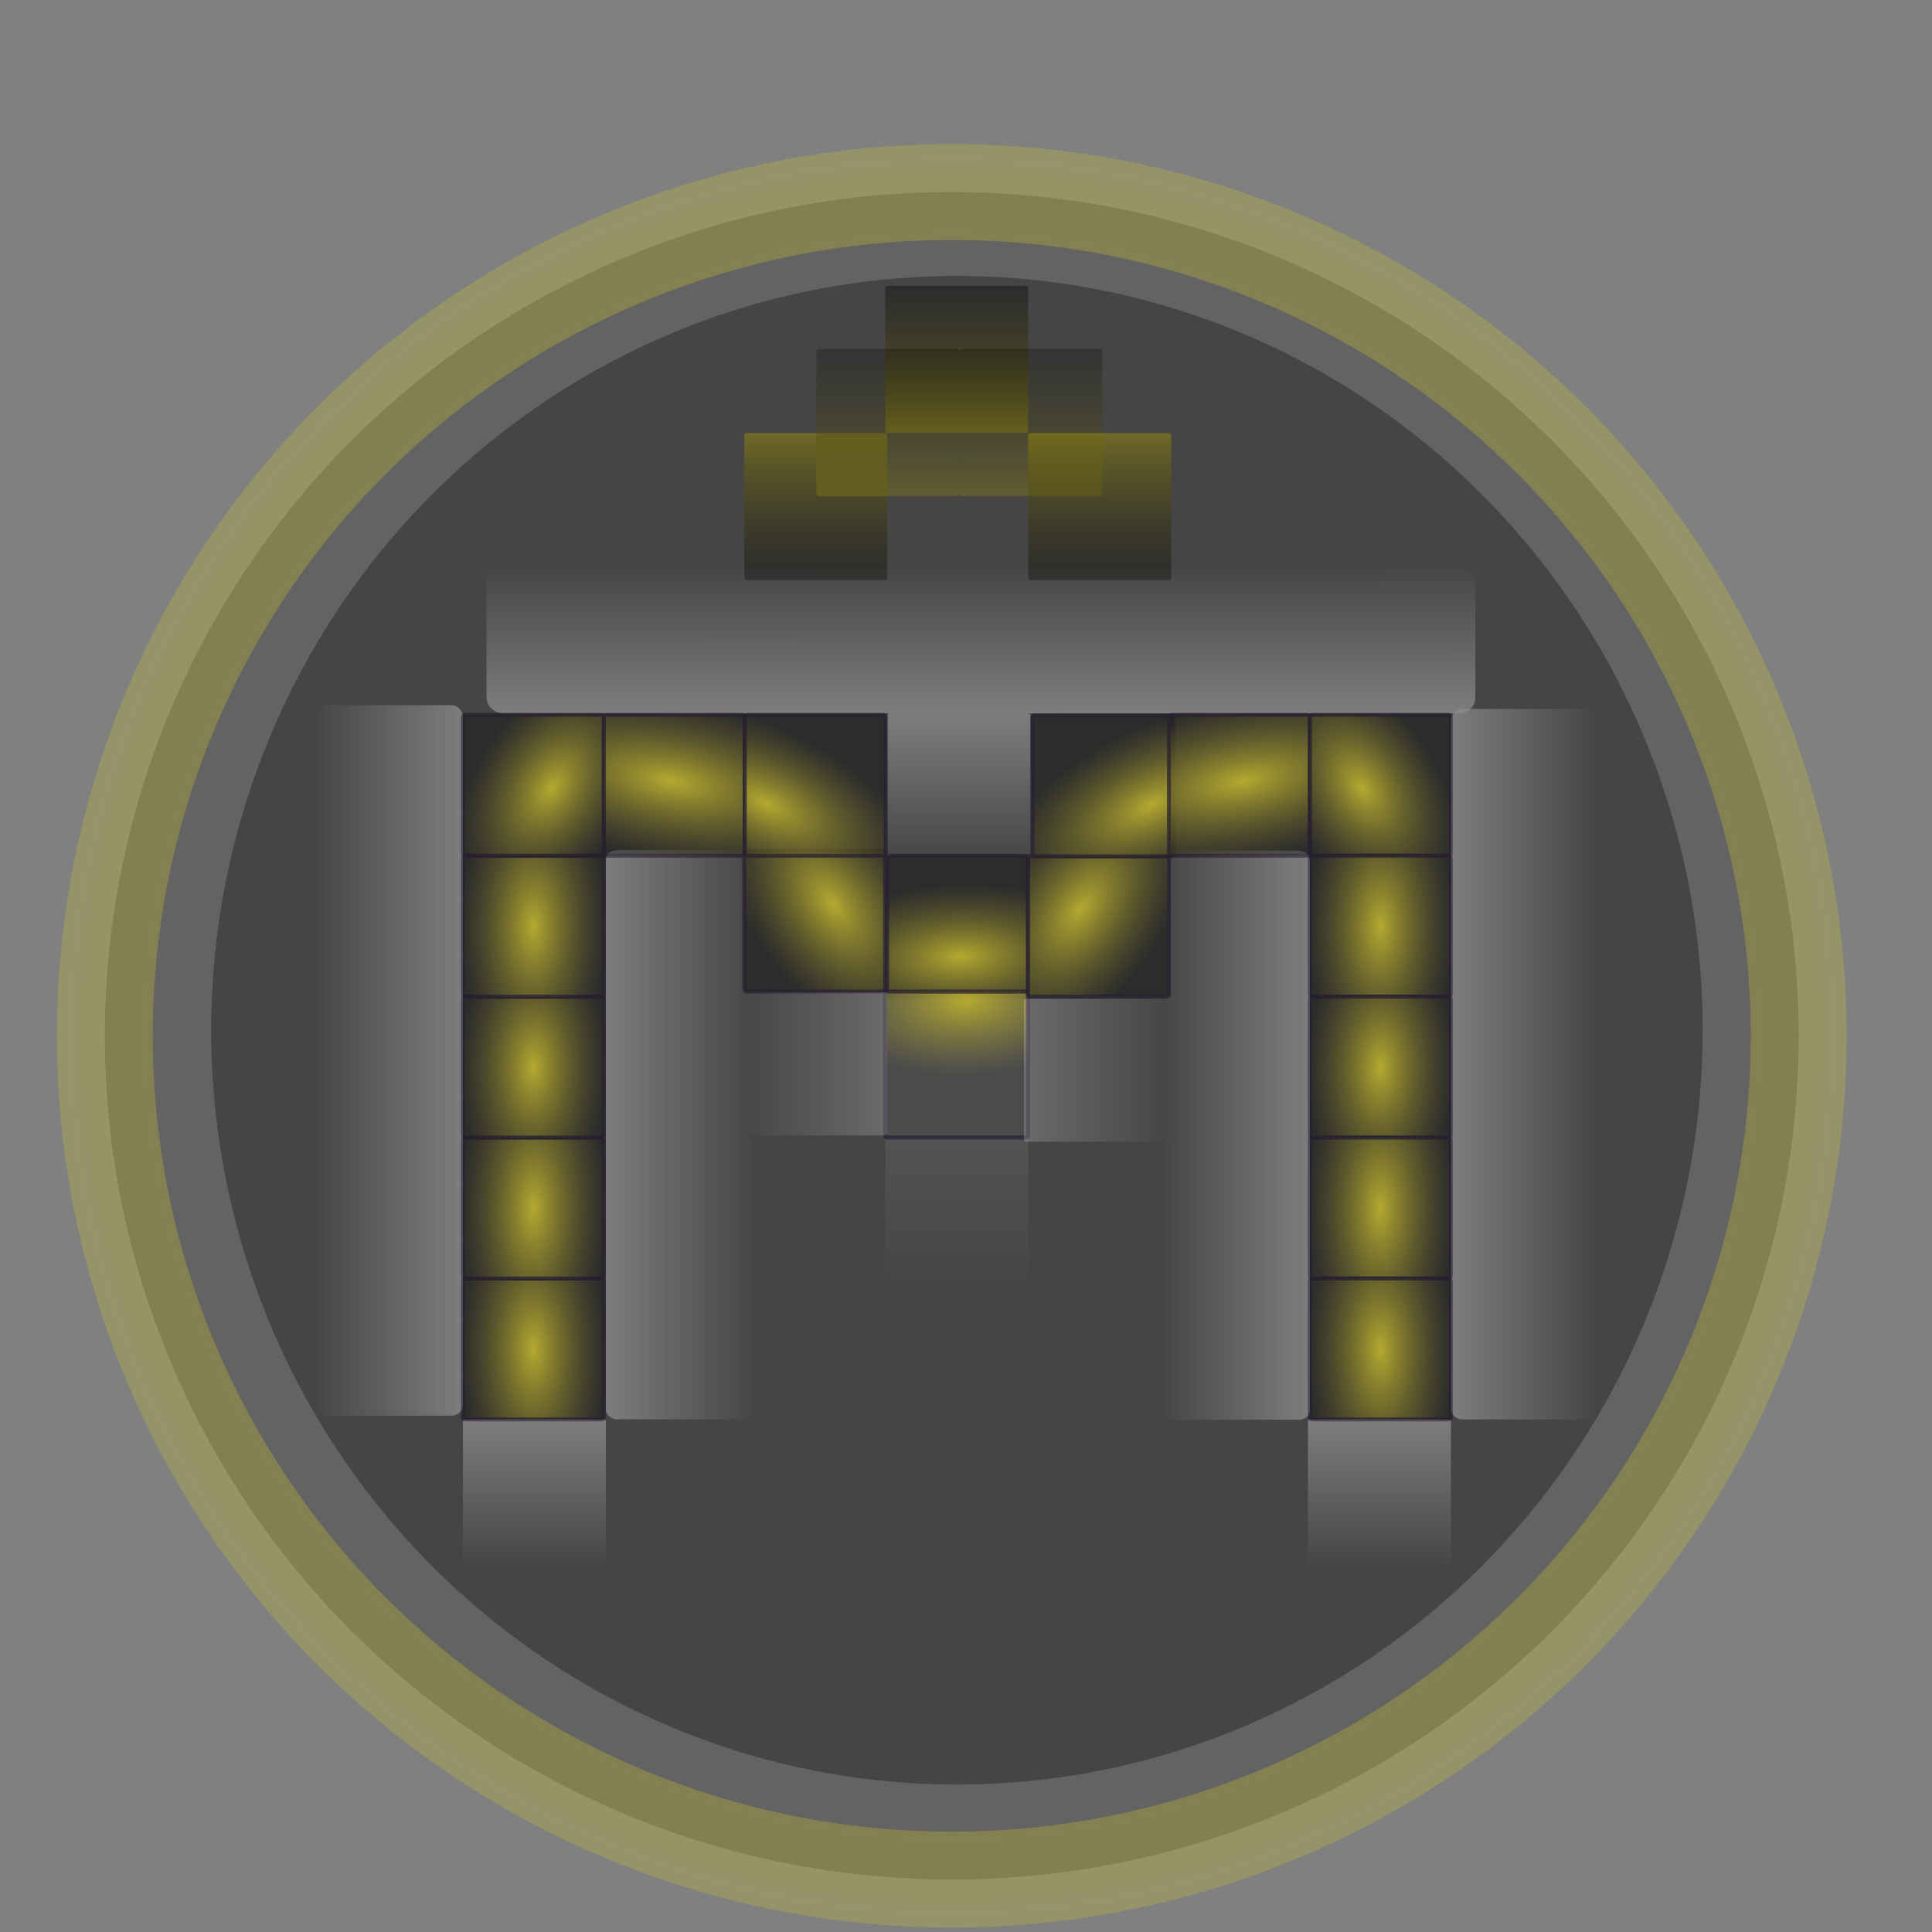 <?xml version="1.0" encoding="UTF-8" standalone="no"?>
<!-- Created with Inkscape (http://www.inkscape.org/) -->

<svg
   width="16mm"
   height="16mm"
   viewBox="0 0 16 16"
   version="1.1"
   id="svg5"
   sodipodi:docname="author.svg"
   inkscape:version="1.1.1 (3bf5ae0d25, 2021-09-20)"
   xmlns:inkscape="http://www.inkscape.org/namespaces/inkscape"
   xmlns:sodipodi="http://sodipodi.sourceforge.net/DTD/sodipodi-0.dtd"
   xmlns:xlink="http://www.w3.org/1999/xlink"
   xmlns="http://www.w3.org/2000/svg"
   xmlns:svg="http://www.w3.org/2000/svg">
  <rect x="0" y="0" width="16" height="16" fill="#808080" stroke="none"/>
  <sodipodi:namedview
     id="namedview7"
     pagecolor="#505050"
     bordercolor="#ffffff"
     borderopacity="1"
     inkscape:pageshadow="0"
     inkscape:pageopacity="0"
     inkscape:pagecheckerboard="1"
     inkscape:document-units="mm"
     showgrid="false"
     units="mm"
     inkscape:zoom="7.4118967"
     inkscape:cx="25.9043"
     inkscape:cy="4.2499243"
     inkscape:window-width="1366"
     inkscape:window-height="705"
     inkscape:window-x="-8"
     inkscape:window-y="-8"
     inkscape:window-maximized="1"
     inkscape:current-layer="layer3" />
  <defs
     id="defs2">
    <linearGradient
       inkscape:collect="always"
       id="linearGradient40025">
      <stop
         style="stop-color:#130623;stop-opacity:1;"
         offset="0"
         id="stop40021" />
      <stop
         style="stop-color:#130623;stop-opacity:0;"
         offset="1"
         id="stop40023" />
    </linearGradient>
    <linearGradient
       inkscape:collect="always"
       id="linearGradient38674">
      <stop
         style="stop-color:#ffec22;stop-opacity:1"
         offset="0"
         id="stop38670" />
      <stop
         style="stop-color:#cbc329;stop-opacity:0.666"
         offset="1"
         id="stop38672" />
    </linearGradient>
    <linearGradient
       inkscape:collect="always"
       id="linearGradient29403">
      <stop
         style="stop-color:#ffec22;stop-opacity:1"
         offset="0"
         id="stop29399" />
      <stop
         style="stop-color:#000000;stop-opacity:0.6"
         offset="1"
         id="stop29401" />
    </linearGradient>
    <linearGradient
       inkscape:collect="always"
       id="linearGradient29397">
      <stop
         style="stop-color:#ffec22;stop-opacity:1"
         offset="0"
         id="stop29393" />
      <stop
         style="stop-color:#000000;stop-opacity:0.6"
         offset="1"
         id="stop29395" />
    </linearGradient>
    <linearGradient
       inkscape:collect="always"
       id="linearGradient29391">
      <stop
         style="stop-color:#ffec22;stop-opacity:1"
         offset="0"
         id="stop29387" />
      <stop
         style="stop-color:#000000;stop-opacity:0.6"
         offset="1"
         id="stop29389" />
    </linearGradient>
    <linearGradient
       inkscape:collect="always"
       id="linearGradient29385">
      <stop
         style="stop-color:#ffec22;stop-opacity:1"
         offset="0"
         id="stop29381" />
      <stop
         style="stop-color:#000000;stop-opacity:0.6"
         offset="1"
         id="stop29383" />
    </linearGradient>
    <linearGradient
       inkscape:collect="always"
       id="linearGradient29379">
      <stop
         style="stop-color:#ffec22;stop-opacity:1"
         offset="0"
         id="stop29375" />
      <stop
         style="stop-color:#000000;stop-opacity:0.6"
         offset="1"
         id="stop29377" />
    </linearGradient>
    <linearGradient
       inkscape:collect="always"
       id="linearGradient29373">
      <stop
         style="stop-color:#ffec22;stop-opacity:1"
         offset="0"
         id="stop29369" />
      <stop
         style="stop-color:#000000;stop-opacity:0.6"
         offset="1"
         id="stop29371" />
    </linearGradient>
    <linearGradient
       inkscape:collect="always"
       id="linearGradient29175">
      <stop
         style="stop-color:#ffec22;stop-opacity:1"
         offset="0"
         id="stop29171" />
      <stop
         style="stop-color:#000000;stop-opacity:0.6"
         offset="1"
         id="stop29173" />
    </linearGradient>
    <linearGradient
       inkscape:collect="always"
       id="linearGradient29169">
      <stop
         style="stop-color:#ffec22;stop-opacity:1"
         offset="0"
         id="stop29165" />
      <stop
         style="stop-color:#555555;stop-opacity:0.6"
         offset="1"
         id="stop29167" />
    </linearGradient>
    <linearGradient
       inkscape:collect="always"
       id="linearGradient29163">
      <stop
         style="stop-color:#ffec22;stop-opacity:1"
         offset="0"
         id="stop29159" />
      <stop
         style="stop-color:#000000;stop-opacity:0.6"
         offset="1"
         id="stop29161" />
    </linearGradient>
    <linearGradient
       inkscape:collect="always"
       id="linearGradient29157">
      <stop
         style="stop-color:#ffec22;stop-opacity:1"
         offset="0"
         id="stop29153" />
      <stop
         style="stop-color:#000000;stop-opacity:0.6"
         offset="1"
         id="stop29155" />
    </linearGradient>
    <linearGradient
       inkscape:collect="always"
       id="linearGradient29151">
      <stop
         style="stop-color:#ffec22;stop-opacity:1"
         offset="0"
         id="stop29147" />
      <stop
         style="stop-color:#000000;stop-opacity:0.6"
         offset="1"
         id="stop29149" />
    </linearGradient>
    <linearGradient
       inkscape:collect="always"
       id="linearGradient29081">
      <stop
         style="stop-color:#ffec22;stop-opacity:1"
         offset="0"
         id="stop29077" />
      <stop
         style="stop-color:#000000;stop-opacity:0.6"
         offset="1"
         id="stop29079" />
    </linearGradient>
    <linearGradient
       inkscape:collect="always"
       id="linearGradient29075">
      <stop
         style="stop-color:#ffec22;stop-opacity:1"
         offset="0"
         id="stop29071" />
      <stop
         style="stop-color:#000000;stop-opacity:0.6"
         offset="1"
         id="stop29073" />
    </linearGradient>
    <linearGradient
       inkscape:collect="always"
       id="linearGradient29069">
      <stop
         style="stop-color:#ffec22;stop-opacity:1"
         offset="0"
         id="stop29065" />
      <stop
         style="stop-color:#000000;stop-opacity:0.6"
         offset="1"
         id="stop29067" />
    </linearGradient>
    <linearGradient
       inkscape:collect="always"
       id="linearGradient29063">
      <stop
         style="stop-color:#ffec22;stop-opacity:1"
         offset="0"
         id="stop29059" />
      <stop
         style="stop-color:#000000;stop-opacity:0.6"
         offset="1"
         id="stop29061" />
    </linearGradient>
    <linearGradient
       inkscape:collect="always"
       id="linearGradient29057">
      <stop
         style="stop-color:#ffec22;stop-opacity:1"
         offset="0"
         id="stop29053" />
      <stop
         style="stop-color:#000000;stop-opacity:0.6"
         offset="1"
         id="stop29055" />
    </linearGradient>
    <linearGradient
       inkscape:collect="always"
       id="linearGradient28893">
      <stop
         style="stop-color:#ffec22;stop-opacity:1"
         offset="0"
         id="stop28889" />
      <stop
         style="stop-color:#000000;stop-opacity:0.6"
         offset="1"
         id="stop28891" />
    </linearGradient>
    <linearGradient
       inkscape:collect="always"
       id="linearGradient19920">
      <stop
         style="stop-color:#ffec22;stop-opacity:1"
         offset="0"
         id="stop19916" />
      <stop
         style="stop-color:#000000;stop-opacity:0.6"
         offset="1"
         id="stop19918" />
    </linearGradient>
    <linearGradient
       inkscape:collect="always"
       id="linearGradient13877">
      <stop
         style="stop-color:#ffec22;stop-opacity:1"
         offset="0"
         id="stop13873" />
      <stop
         style="stop-color:#ffffff;stop-opacity:0;"
         offset="1"
         id="stop13875" />
    </linearGradient>
    <linearGradient
       inkscape:collect="always"
       id="linearGradient4706">
      <stop
         style="stop-color:#ffffff;stop-opacity:1;"
         offset="0"
         id="stop4702" />
      <stop
         style="stop-color:#ffffff;stop-opacity:0;"
         offset="1"
         id="stop4704" />
    </linearGradient>
    <linearGradient
       inkscape:collect="always"
       id="linearGradient4698">
      <stop
         style="stop-color:#ffffff;stop-opacity:1;"
         offset="0"
         id="stop4694" />
      <stop
         style="stop-color:#ffffff;stop-opacity:0;"
         offset="1"
         id="stop4696" />
    </linearGradient>
    <linearGradient
       inkscape:collect="always"
       id="linearGradient4478">
      <stop
         style="stop-color:#ffffff;stop-opacity:1;"
         offset="0"
         id="stop4474" />
      <stop
         style="stop-color:#ffffff;stop-opacity:0;"
         offset="1"
         id="stop4476" />
    </linearGradient>
    <linearGradient
       inkscape:collect="always"
       id="linearGradient4434">
      <stop
         style="stop-color:#ffffff;stop-opacity:1;"
         offset="0"
         id="stop4430" />
      <stop
         style="stop-color:#ffffff;stop-opacity:0;"
         offset="1"
         id="stop4432" />
    </linearGradient>
    <linearGradient
       inkscape:collect="always"
       id="linearGradient4418">
      <stop
         style="stop-color:#ffffff;stop-opacity:1;"
         offset="0"
         id="stop4414" />
      <stop
         style="stop-color:#ffffff;stop-opacity:0;"
         offset="1"
         id="stop4416" />
    </linearGradient>
    <linearGradient
       inkscape:collect="always"
       xlink:href="#linearGradient4418"
       id="linearGradient4420"
       x1="4.734"
       y1="9.46"
       x2="6.046"
       y2="9.46"
       gradientUnits="userSpaceOnUse"
       gradientTransform="translate(-10.427,-4.279)" />
    <linearGradient
       inkscape:collect="always"
       xlink:href="#linearGradient4418"
       id="linearGradient4428"
       x1="3.517"
       y1="7.252"
       x2="4.836"
       y2="7.252"
       gradientUnits="userSpaceOnUse"
       gradientTransform="translate(-8,-14.64)" />
    <linearGradient
       inkscape:collect="always"
       xlink:href="#linearGradient4434"
       id="linearGradient4436"
       x1="0.926"
       y1="-8.852"
       x2="2.146"
       y2="-8.852"
       gradientUnits="userSpaceOnUse"
       gradientTransform="translate(11.568,0.353)" />
    <linearGradient
       inkscape:collect="always"
       xlink:href="#linearGradient4418"
       id="linearGradient4444"
       x1="12.884"
       y1="7.212"
       x2="14.103"
       y2="7.212"
       gradientUnits="userSpaceOnUse"
       gradientTransform="translate(-0.353,0.217)" />
    <linearGradient
       inkscape:collect="always"
       xlink:href="#linearGradient4478"
       id="linearGradient4480"
       x1="11.629"
       y1="-9.49"
       x2="12.941"
       y2="-9.49"
       gradientUnits="userSpaceOnUse"
       gradientTransform="translate(-0.353,14.64)" />
    <linearGradient
       inkscape:collect="always"
       xlink:href="#linearGradient4434"
       id="linearGradient4612"
       x1="5.999"
       y1="7.876"
       x2="7.219"
       y2="7.876"
       gradientUnits="userSpaceOnUse"
       gradientTransform="translate(-0.353,-14.64)" />
    <linearGradient
       inkscape:collect="always"
       xlink:href="#linearGradient4698"
       id="linearGradient4700"
       x1="10.456"
       y1="7.818"
       x2="11.676"
       y2="7.818"
       gradientUnits="userSpaceOnUse"
       gradientTransform="translate(-21.779,-0.995)" />
    <linearGradient
       inkscape:collect="always"
       xlink:href="#linearGradient4706"
       id="linearGradient4708"
       x1="7.29"
       y1="-9.919"
       x2="7.292"
       y2="-7.684"
       gradientUnits="userSpaceOnUse"
       gradientTransform="translate(1.207,-1.259)" />
    <radialGradient
       inkscape:collect="always"
       xlink:href="#linearGradient13877"
       id="radialGradient13879"
       cx="-5.37"
       cy="9.552"
       fx="-5.37"
       fy="9.552"
       r="0.6"
       gradientUnits="userSpaceOnUse" />
    <radialGradient
       inkscape:collect="always"
       xlink:href="#linearGradient13877"
       id="radialGradient13887"
       cx="-5.37"
       cy="8.385"
       fx="-5.37"
       fy="8.385"
       r="0.6"
       gradientUnits="userSpaceOnUse" />
    <radialGradient
       inkscape:collect="always"
       xlink:href="#linearGradient13877"
       id="radialGradient13895"
       cx="-5.37"
       cy="7.218"
       fx="-5.37"
       fy="7.218"
       r="0.6"
       gradientUnits="userSpaceOnUse" />
    <radialGradient
       inkscape:collect="always"
       xlink:href="#linearGradient13877"
       id="radialGradient13903"
       cx="-5.37"
       cy="6.051"
       fx="-5.37"
       fy="6.051"
       r="0.6"
       gradientUnits="userSpaceOnUse" />
    <radialGradient
       inkscape:collect="always"
       xlink:href="#linearGradient13877"
       id="radialGradient13911"
       cx="-5.37"
       cy="4.884"
       fx="-5.37"
       fy="4.884"
       r="0.6"
       gradientUnits="userSpaceOnUse" />
    <radialGradient
       inkscape:collect="always"
       xlink:href="#linearGradient13877"
       id="radialGradient13911-7"
       cx="-5.37"
       cy="4.884"
       fx="-5.37"
       fy="4.884"
       r="0.6"
       gradientUnits="userSpaceOnUse"
       gradientTransform="translate(1.167)" />
    <radialGradient
       inkscape:collect="always"
       xlink:href="#linearGradient13877"
       id="radialGradient13911-8"
       cx="-5.37"
       cy="4.884"
       fx="-5.37"
       fy="4.884"
       r="0.6"
       gradientUnits="userSpaceOnUse"
       gradientTransform="translate(2.334)" />
    <radialGradient
       inkscape:collect="always"
       xlink:href="#linearGradient13877"
       id="radialGradient13911-9"
       cx="-5.37"
       cy="4.884"
       fx="-5.37"
       fy="4.884"
       r="0.6"
       gradientUnits="userSpaceOnUse"
       gradientTransform="translate(2.334,1.167)" />
    <radialGradient
       inkscape:collect="always"
       xlink:href="#linearGradient13877"
       id="radialGradient13911-80"
       cx="-5.37"
       cy="4.884"
       fx="-5.37"
       fy="4.884"
       r="0.6"
       gradientUnits="userSpaceOnUse"
       gradientTransform="translate(3.514,1.167)" />
    <radialGradient
       inkscape:collect="always"
       xlink:href="#linearGradient13877"
       id="radialGradient13911-3"
       cx="-5.37"
       cy="4.884"
       fx="-5.37"
       fy="4.884"
       r="0.6"
       gradientUnits="userSpaceOnUse"
       gradientTransform="translate(3.514,2.334)" />
    <radialGradient
       inkscape:collect="always"
       xlink:href="#linearGradient13877"
       id="radialGradient13911-34"
       cx="-5.37"
       cy="4.884"
       fx="-5.37"
       fy="4.884"
       r="0.6"
       gradientUnits="userSpaceOnUse"
       gradientTransform="translate(4.681,1.167)" />
    <radialGradient
       inkscape:collect="always"
       xlink:href="#linearGradient13877"
       id="radialGradient13911-76"
       cx="-5.37"
       cy="4.884"
       fx="-5.37"
       fy="4.884"
       r="0.6"
       gradientUnits="userSpaceOnUse"
       gradientTransform="translate(4.716,0.006)" />
    <radialGradient
       inkscape:collect="always"
       xlink:href="#linearGradient13877"
       id="radialGradient13911-88"
       cx="-5.37"
       cy="4.884"
       fx="-5.37"
       fy="4.884"
       r="0.6"
       gradientUnits="userSpaceOnUse"
       gradientTransform="translate(5.848,1.7295614e-4)" />
    <radialGradient
       inkscape:collect="always"
       xlink:href="#linearGradient13877"
       id="radialGradient13911-0"
       cx="-5.37"
       cy="4.884"
       fx="-5.37"
       fy="4.884"
       r="0.6"
       gradientUnits="userSpaceOnUse"
       gradientTransform="translate(7.015,1.7258858e-4)" />
    <radialGradient
       inkscape:collect="always"
       xlink:href="#linearGradient13877"
       id="radialGradient13911-5"
       cx="-5.37"
       cy="4.884"
       fx="-5.37"
       fy="4.884"
       r="0.6"
       gradientUnits="userSpaceOnUse"
       gradientTransform="translate(7.015,1.167)" />
    <radialGradient
       inkscape:collect="always"
       xlink:href="#linearGradient13877"
       id="radialGradient13911-1"
       cx="-5.37"
       cy="4.884"
       fx="-5.37"
       fy="4.884"
       r="0.6"
       gradientUnits="userSpaceOnUse"
       gradientTransform="translate(7.015,2.334)" />
    <radialGradient
       inkscape:collect="always"
       xlink:href="#linearGradient13877"
       id="radialGradient13911-6"
       cx="-5.37"
       cy="4.884"
       fx="-5.37"
       fy="4.884"
       r="0.6"
       gradientUnits="userSpaceOnUse"
       gradientTransform="translate(7.015,3.501)" />
    <radialGradient
       inkscape:collect="always"
       xlink:href="#linearGradient13877"
       id="radialGradient13911-63"
       cx="-5.37"
       cy="4.884"
       fx="-5.37"
       fy="4.884"
       r="0.6"
       gradientUnits="userSpaceOnUse"
       gradientTransform="translate(7.015,4.668)" />
    <radialGradient
       inkscape:collect="always"
       xlink:href="#linearGradient29163"
       id="radialGradient13911-80-3"
       cx="-5.362"
       cy="5.137"
       fx="-5.362"
       fy="5.137"
       r="0.6"
       gradientUnits="userSpaceOnUse"
       gradientTransform="matrix(2.157,-0.063,0.029,1,9.583,0.83)" />
    <radialGradient
       inkscape:collect="always"
       xlink:href="#linearGradient29169"
       id="radialGradient13911-3-1"
       cx="-5.321"
       cy="4.379"
       fx="-5.321"
       fy="4.379"
       r="0.6"
       gradientUnits="userSpaceOnUse"
       gradientTransform="matrix(1.933,-0.065,0.034,1.036,8.348,1.789)" />
    <radialGradient
       inkscape:collect="always"
       xlink:href="#linearGradient29175"
       id="radialGradient13911-34-9"
       cx="-5.576"
       cy="4.846"
       fx="-5.576"
       fy="4.846"
       r="0.6"
       gradientUnits="userSpaceOnUse"
       gradientTransform="matrix(0.95,0.648,-1.142,1.674,9.99,1.413)" />
    <radialGradient
       inkscape:collect="always"
       xlink:href="#linearGradient29373"
       id="radialGradient13911-76-0"
       cx="-5.224"
       cy="5.168"
       fx="-5.224"
       fy="5.168"
       r="0.6"
       gradientUnits="userSpaceOnUse"
       gradientTransform="matrix(1.983,-0.975,0.459,0.934,7.735,-4.875)" />
    <radialGradient
       inkscape:collect="always"
       xlink:href="#linearGradient29379"
       id="radialGradient13911-88-2"
       cx="-5.334"
       cy="4.894"
       fx="-5.334"
       fy="4.894"
       r="0.6"
       gradientUnits="userSpaceOnUse"
       gradientTransform="matrix(-0.206,-1.092,2.703,-0.51,-13.825,1.522)" />
    <radialGradient
       inkscape:collect="always"
       xlink:href="#linearGradient29385"
       id="radialGradient13911-0-5"
       cx="-5.547"
       cy="4.872"
       fx="-5.547"
       fy="4.872"
       r="0.6"
       gradientUnits="userSpaceOnUse"
       gradientTransform="matrix(0.893,-0.564,0.891,1.411,2.106,-5.096)" />
    <radialGradient
       inkscape:collect="always"
       xlink:href="#linearGradient29391"
       id="radialGradient13911-5-2"
       cx="-5.37"
       cy="4.884"
       fx="-5.37"
       fy="4.884"
       r="0.6"
       gradientUnits="userSpaceOnUse"
       gradientTransform="matrix(1,0.01,-0.021,2.073,7.117,-4.018)" />
    <radialGradient
       inkscape:collect="always"
       xlink:href="#linearGradient29397"
       id="radialGradient13911-1-9"
       cx="-5.37"
       cy="4.884"
       fx="-5.37"
       fy="4.884"
       r="0.6"
       gradientUnits="userSpaceOnUse"
       gradientTransform="matrix(1,0.011,-0.021,1.926,7.117,-2.127)" />
    <radialGradient
       inkscape:collect="always"
       xlink:href="#linearGradient29403"
       id="radialGradient13911-6-5"
       cx="-5.37"
       cy="4.884"
       fx="-5.37"
       fy="4.884"
       r="0.6"
       gradientUnits="userSpaceOnUse"
       gradientTransform="matrix(1,0.009,-0.021,2.283,7.117,-2.716)" />
    <radialGradient
       inkscape:collect="always"
       xlink:href="#linearGradient19920"
       id="radialGradient13911-63-9"
       cx="-5.37"
       cy="4.884"
       fx="-5.37"
       fy="4.884"
       r="0.6"
       gradientUnits="userSpaceOnUse"
       gradientTransform="matrix(1,-0.01,0.021,2.136,6.912,-0.932)" />
    <linearGradient
       inkscape:collect="always"
       xlink:href="#linearGradient4418"
       id="linearGradient18393"
       gradientUnits="userSpaceOnUse"
       gradientTransform="matrix(1,0,0,0.576,-0.868,-12.968)"
       x1="12.884"
       y1="7.212"
       x2="14.103"
       y2="7.212" />
    <linearGradient
       inkscape:collect="always"
       xlink:href="#linearGradient4418"
       id="linearGradient19100"
       gradientUnits="userSpaceOnUse"
       gradientTransform="matrix(1,0,0,0.576,-16.718,-12.936)"
       x1="12.884"
       y1="7.212"
       x2="14.103"
       y2="7.212" />
    <radialGradient
       inkscape:collect="always"
       xlink:href="#linearGradient29151"
       id="radialGradient13911-63-9-0"
       cx="-5.37"
       cy="4.884"
       fx="-5.37"
       fy="4.884"
       r="0.6"
       gradientUnits="userSpaceOnUse"
       gradientTransform="matrix(1,-0.01,0.021,2.136,-0.103,-0.932)" />
    <radialGradient
       inkscape:collect="always"
       xlink:href="#linearGradient29081"
       id="radialGradient13911-6-5-2"
       cx="-5.37"
       cy="4.884"
       fx="-5.37"
       fy="4.884"
       r="0.6"
       gradientUnits="userSpaceOnUse"
       gradientTransform="matrix(1,0.009,-0.021,2.283,0.103,-2.716)" />
    <radialGradient
       inkscape:collect="always"
       xlink:href="#linearGradient29075"
       id="radialGradient13911-1-9-1"
       cx="-5.37"
       cy="4.884"
       fx="-5.37"
       fy="4.884"
       r="0.6"
       gradientUnits="userSpaceOnUse"
       gradientTransform="matrix(1,0.011,-0.021,1.926,0.102,-2.128)" />
    <radialGradient
       inkscape:collect="always"
       xlink:href="#linearGradient29069"
       id="radialGradient13911-5-2-8"
       cx="-5.37"
       cy="4.884"
       fx="-5.37"
       fy="4.884"
       r="0.6"
       gradientUnits="userSpaceOnUse"
       gradientTransform="matrix(1,0.01,-0.021,2.073,0.102,-4.018)" />
    <radialGradient
       inkscape:collect="always"
       xlink:href="#linearGradient29063"
       id="radialGradient13911-0-5-6"
       cx="-5.547"
       cy="4.872"
       fx="-5.547"
       fy="4.872"
       r="0.6"
       gradientUnits="userSpaceOnUse"
       gradientTransform="matrix(0.893,-0.564,0.891,1.411,5.831,-5.096)" />
    <radialGradient
       inkscape:collect="always"
       xlink:href="#linearGradient29057"
       id="radialGradient13911-88-2-2"
       cx="-5.334"
       cy="4.894"
       fx="-5.334"
       fy="4.894"
       r="0.6"
       gradientUnits="userSpaceOnUse"
       gradientTransform="matrix(-0.206,-1.092,2.703,-0.51,-10.1,1.522)" />
    <radialGradient
       inkscape:collect="always"
       xlink:href="#linearGradient28893"
       id="radialGradient13911-76-0-1"
       cx="-5.224"
       cy="5.168"
       fx="-5.224"
       fy="5.168"
       r="0.6"
       gradientUnits="userSpaceOnUse"
       gradientTransform="matrix(1.983,-0.975,0.459,0.934,11.425,-4.881)" />
    <radialGradient
       inkscape:collect="always"
       xlink:href="#linearGradient29157"
       id="radialGradient13911-34-9-9"
       cx="-5.576"
       cy="4.846"
       fx="-5.576"
       fy="4.846"
       r="0.6"
       gradientUnits="userSpaceOnUse"
       gradientTransform="matrix(0.95,0.648,-1.142,1.674,13.72,1.37)" />
    <linearGradient
       inkscape:collect="always"
       xlink:href="#linearGradient4434"
       id="linearGradient28850"
       gradientUnits="userSpaceOnUse"
       gradientTransform="matrix(1,0,0,0.802,-18.791,-13.906)"
       x1="12.884"
       y1="7.212"
       x2="14.106"
       y2="7.214" />
    <linearGradient
       inkscape:collect="always"
       xlink:href="#linearGradient4418"
       id="linearGradient30233"
       gradientUnits="userSpaceOnUse"
       gradientTransform="matrix(1,0,0,0.116,-1.129,3.59)"
       x1="12.884"
       y1="7.212"
       x2="14.103"
       y2="7.212" />
    <linearGradient
       inkscape:collect="always"
       xlink:href="#linearGradient4418"
       id="linearGradient30451"
       gradientUnits="userSpaceOnUse"
       gradientTransform="matrix(1,0,0,0.116,-1.129,10.588)"
       x1="12.884"
       y1="7.212"
       x2="14.103"
       y2="7.212" />
    <linearGradient
       inkscape:collect="always"
       xlink:href="#linearGradient4418"
       id="linearGradient30855"
       gradientUnits="userSpaceOnUse"
       gradientTransform="matrix(1,0,0,0.576,-0.868,-12.968)"
       x1="12.884"
       y1="7.212"
       x2="14.103"
       y2="7.212" />
    <linearGradient
       inkscape:collect="always"
       xlink:href="#linearGradient4418"
       id="linearGradient31190"
       gradientUnits="userSpaceOnUse"
       gradientTransform="matrix(1,0,0,0.576,-0.868,-12.968)"
       x1="12.884"
       y1="7.212"
       x2="14.103"
       y2="7.212" />
    <linearGradient
       inkscape:collect="always"
       xlink:href="#linearGradient4418"
       id="linearGradient31771"
       gradientUnits="userSpaceOnUse"
       gradientTransform="matrix(1,0,0,0.116,-6.976,7.105)"
       x1="12.884"
       y1="7.212"
       x2="14.103"
       y2="7.212" />
    <linearGradient
       inkscape:collect="always"
       xlink:href="#linearGradient4418"
       id="linearGradient31900"
       gradientUnits="userSpaceOnUse"
       gradientTransform="matrix(1,0,0,0.116,-3.463,7.087)"
       x1="12.884"
       y1="7.212"
       x2="14.103"
       y2="7.212" />
    <linearGradient
       inkscape:collect="always"
       xlink:href="#linearGradient4418"
       id="linearGradient31923"
       gradientUnits="userSpaceOnUse"
       gradientTransform="matrix(1,0,0,0.116,-20.232,-9.647)"
       x1="12.884"
       y1="7.212"
       x2="14.103"
       y2="7.212" />
    <linearGradient
       inkscape:collect="always"
       xlink:href="#linearGradient4418"
       id="linearGradient31946"
       gradientUnits="userSpaceOnUse"
       gradientTransform="matrix(1,0,0,0.116,-4.404,-9.699)"
       x1="12.884"
       y1="7.212"
       x2="14.103"
       y2="7.212" />
    <linearGradient
       inkscape:collect="always"
       xlink:href="#linearGradient19920"
       id="linearGradient32084"
       gradientUnits="userSpaceOnUse"
       gradientTransform="matrix(1,0,0,0.116,-9.298,5.92)"
       x1="12.884"
       y1="7.212"
       x2="14.103"
       y2="7.212" />
    <linearGradient
       inkscape:collect="always"
       xlink:href="#linearGradient19920"
       id="linearGradient32209"
       gradientUnits="userSpaceOnUse"
       gradientTransform="matrix(1,0,0,0.116,-9.298,8.271)"
       x1="12.884"
       y1="7.212"
       x2="14.103"
       y2="7.212" />
    <linearGradient
       inkscape:collect="always"
       xlink:href="#linearGradient19920"
       id="linearGradient32442"
       gradientUnits="userSpaceOnUse"
       gradientTransform="matrix(1,0,0,0.116,-16.469,-8.759)"
       x1="12.884"
       y1="7.212"
       x2="14.103"
       y2="7.212" />
    <radialGradient
       inkscape:collect="always"
       xlink:href="#linearGradient38674"
       id="radialGradient38638"
       cx="7.882"
       cy="8.578"
       fx="7.882"
       fy="8.578"
       r="7.41"
       gradientTransform="matrix(1,0,0,0.997,0,0.029)"
       gradientUnits="userSpaceOnUse" />
    <linearGradient
       inkscape:collect="always"
       xlink:href="#linearGradient19920"
       id="linearGradient39662"
       gradientUnits="userSpaceOnUse"
       gradientTransform="matrix(1,0,0,0.116,-16.992,-8.189)"
       x1="12.884"
       y1="7.212"
       x2="14.103"
       y2="7.212" />
    <linearGradient
       inkscape:collect="always"
       xlink:href="#linearGradient19920"
       id="linearGradient39685"
       gradientUnits="userSpaceOnUse"
       gradientTransform="matrix(1,0,0,0.116,-16.992,-9.373)"
       x1="12.884"
       y1="7.212"
       x2="14.103"
       y2="7.212" />
    <radialGradient
       inkscape:collect="always"
       xlink:href="#linearGradient29403"
       id="radialGradient40011"
       cx="-3.498"
       cy="-7.354"
       fx="-3.498"
       fy="-7.354"
       r="0.61"
       gradientTransform="matrix(1,0,0,0.971,0,-0.215)"
       gradientUnits="userSpaceOnUse" />
    <radialGradient
       inkscape:collect="always"
       xlink:href="#linearGradient29397"
       id="radialGradient40019"
       cx="-3.498"
       cy="-8.537"
       fx="-3.498"
       fy="-8.537"
       r="0.61"
       gradientTransform="matrix(1,0,0,0.971,0,-0.25)"
       gradientUnits="userSpaceOnUse" />
    <radialGradient
       inkscape:collect="always"
       xlink:href="#linearGradient40025"
       id="radialGradient40027"
       cx="4.195"
       cy="9.106"
       fx="4.195"
       fy="9.106"
       r="0.61"
       gradientTransform="matrix(1,0,0,0.971,0,0.266)"
       gradientUnits="userSpaceOnUse" />
  </defs>
  <g
     inkscape:label="Warstwa 1"
     inkscape:groupmode="layer"
     id="layer1">
    <rect
       style="opacity:0.8;fill:url(#linearGradient4428);fill-opacity:1;stroke:#130623;stroke-width:0;stroke-miterlimit:4;stroke-dasharray:none;stroke-opacity:0.722;paint-order:stroke markers fill"
       id="rect846"
       width="1.219"
       height="10.346"
       x="-4.433"
       y="-12.561"
       ry="0.165"
       transform="scale(-1,1)" />
    <rect
       style="opacity:0.8;fill:url(#linearGradient4436);fill-opacity:1;stroke:#130623;stroke-width:0;stroke-miterlimit:4;stroke-dasharray:none;stroke-opacity:0.722;paint-order:stroke markers fill"
       id="rect846-29-9"
       width="1.22"
       height="8.144"
       x="12.494"
       y="-12.571"
       ry="0.13"
       transform="matrix(0,-1,-1,0,0,0)" />
    <rect
       style="fill:url(#linearGradient4708);fill-opacity:1;stroke:#130623;stroke-width:0;stroke-miterlimit:4;stroke-dasharray:none;stroke-opacity:0.722;paint-order:stroke markers fill"
       id="rect846-0"
       width="1.248"
       height="2.217"
       x="7.88"
       y="-11.184"
       ry="0.035"
       transform="rotate(-0.217)" />
    <rect
       style="fill:url(#linearGradient4420);fill-opacity:1;stroke:#130623;stroke-width:0;stroke-miterlimit:4;stroke-dasharray:none;stroke-opacity:0.722;paint-order:stroke markers fill"
       id="rect846-8"
       width="1.223"
       height="8.22"
       x="-5.648"
       y="1.071"
       ry="0.131"
       transform="scale(-1)" />
    <rect
       style="fill:url(#linearGradient4612);fill-opacity:1;stroke:#130623;stroke-width:0;stroke-miterlimit:4;stroke-dasharray:none;stroke-opacity:0.722;paint-order:stroke markers fill"
       id="rect846-2"
       width="1.22"
       height="8.895"
       x="5.645"
       y="-11.212"
       ry="0.141" />
    <rect
       style="fill:url(#linearGradient4700);fill-opacity:1;stroke:#130623;stroke-width:0;stroke-miterlimit:4;stroke-dasharray:none;stroke-opacity:0.722;paint-order:stroke markers fill"
       id="rect846-3"
       width="1.22"
       height="8.93"
       x="-11.323"
       y="2.357"
       ry="0.142"
       transform="scale(-1)" />
    <rect
       style="opacity:0.8;fill:url(#linearGradient4444);fill-opacity:1;stroke:#130623;stroke-width:0;stroke-miterlimit:4;stroke-dasharray:none;stroke-opacity:0.722;paint-order:stroke markers fill"
       id="rect846-3-68"
       width="1.219"
       height="10.213"
       x="12.53"
       y="2.322"
       ry="0.162"
       transform="scale(1,-1)" />
    <rect
       style="opacity:0.8;fill:url(#linearGradient19100);fill-opacity:1;stroke:#130623;stroke-width:0;stroke-miterlimit:4;stroke-dasharray:none;stroke-opacity:0.722;paint-order:stroke markers fill"
       id="rect846-3-68-2-0"
       width="1.219"
       height="5.884"
       x="-3.834"
       y="-11.724"
       ry="0.094"
       transform="scale(-1)" />
    <rect
       style="opacity:0.8;fill:url(#linearGradient30233);fill-opacity:1;stroke:#130623;stroke-width:0;stroke-miterlimit:4;stroke-dasharray:none;stroke-opacity:0.722;paint-order:stroke markers fill"
       id="rect846-3-68-2-0-7"
       width="1.219"
       height="1.184"
       x="11.755"
       y="3.834"
       ry="0.019"
       transform="matrix(0,1,1,0,0,0)" />
    <rect
       style="opacity:0.2;fill:url(#linearGradient31900);fill-opacity:1;stroke:#130623;stroke-width:0;stroke-miterlimit:4;stroke-dasharray:none;stroke-opacity:0.722;paint-order:stroke markers fill"
       id="rect846-3-68-2-0-7-4"
       width="1.219"
       height="1.184"
       x="9.421"
       y="7.331"
       ry="0.019"
       transform="matrix(0,1,1,0,0,0)" />
    <rect
       style="opacity:0.6;fill:url(#linearGradient32084);fill-opacity:1;stroke:#130623;stroke-width:0;stroke-miterlimit:4;stroke-dasharray:none;stroke-opacity:0.722;paint-order:stroke markers fill"
       id="rect846-3-68-2-0-7-4-4"
       width="1.219"
       height="1.184"
       x="3.586"
       y="6.164"
       ry="0.019"
       transform="matrix(0,1,1,0,0,0)" />
    <rect
       style="opacity:0.6;fill:url(#linearGradient32442);fill-opacity:1;stroke:#130623;stroke-width:0;stroke-miterlimit:4;stroke-dasharray:none;stroke-opacity:0.722;paint-order:stroke markers fill"
       id="rect846-3-68-2-0-7-4-4-8"
       width="1.219"
       height="1.184"
       x="-3.586"
       y="-8.515"
       ry="0.019"
       transform="matrix(0,-1,-1,0,0,0)" />
    <rect
       style="opacity:0.4;fill:url(#linearGradient39662);fill-opacity:1;stroke:url(#radialGradient40011);stroke-width:0;stroke-miterlimit:4;stroke-dasharray:none;stroke-opacity:0.722;paint-order:stroke markers fill"
       id="rect846-3-68-2-0-7-4-4-8-3"
       width="1.219"
       height="1.184"
       x="-4.108"
       y="-7.945"
       ry="0.019"
       transform="matrix(0,-1,-1,0,0,0)" />
    <rect
       style="opacity:0.4;fill:url(#linearGradient39685);fill-opacity:1;stroke:url(#radialGradient40019);stroke-width:0;stroke-miterlimit:4;stroke-dasharray:none;stroke-opacity:0.722;paint-order:stroke markers fill"
       id="rect846-3-68-2-0-7-4-4-8-4"
       width="1.219"
       height="1.184"
       x="-4.108"
       y="-9.129"
       ry="0.019"
       transform="matrix(0,-1,-1,0,0,0)" />
    <rect
       style="opacity:0.6;fill:url(#linearGradient32209);fill-opacity:1;stroke:url(#radialGradient40027);stroke-width:0;stroke-miterlimit:4;stroke-dasharray:none;stroke-opacity:0.722;paint-order:stroke markers fill"
       id="rect846-3-68-2-0-7-4-4-4"
       width="1.219"
       height="1.184"
       x="3.586"
       y="8.515"
       ry="0.019"
       transform="matrix(0,1,1,0,0,0)" />
    <rect
       style="opacity:0.8;fill:url(#linearGradient30451);fill-opacity:1;stroke:#130623;stroke-width:0;stroke-miterlimit:4;stroke-dasharray:none;stroke-opacity:0.722;paint-order:stroke markers fill"
       id="rect846-3-68-2-0-7-0"
       width="1.219"
       height="1.184"
       x="11.755"
       y="10.832"
       ry="0.019"
       transform="matrix(0,1,1,0,0,0)" />
    <rect
       style="opacity:0.8;fill:url(#linearGradient31771);fill-opacity:1;stroke:#130623;stroke-width:0;stroke-miterlimit:4;stroke-dasharray:none;stroke-opacity:0.722;paint-order:stroke markers fill"
       id="rect846-3-68-2-0-7-0-8-5"
       width="1.219"
       height="1.184"
       x="5.908"
       y="7.349"
       ry="0.019"
       transform="matrix(0,1,1,0,0,0)" />
    <rect
       style="opacity:0.8;fill:url(#linearGradient28850);fill-opacity:1;stroke:#130623;stroke-width:0;stroke-miterlimit:4;stroke-dasharray:none;stroke-opacity:0.722;paint-order:stroke markers fill"
       id="rect846-3-68-2-0-2-6"
       width="1.219"
       height="8.189"
       x="-5.907"
       y="-12.218"
       ry="0.13"
       transform="matrix(0,-1,-1,0,0,0)" />
    <g
       id="g25836">
      <g
         id="g25784">
        <g
           id="g25779">
          <rect
             style="opacity:0.8;fill:url(#linearGradient18393);fill-opacity:1;stroke:#130623;stroke-width:0;stroke-miterlimit:4;stroke-dasharray:none;stroke-opacity:0.722;paint-order:stroke markers fill"
             id="rect846-3-68-2"
             width="1.219"
             height="5.884"
             x="12.016"
             y="-11.755"
             ry="0.094"
             transform="scale(1,-1)" />
        </g>
      </g>
    </g>
    <g
       id="g25836-3"
       transform="matrix(-1,0,0,0.801,22.864,2.342)">
      <g
         id="g25784-9">
        <g
           id="g25779-0">
          <rect
             style="opacity:0.8;fill:url(#linearGradient30855);fill-opacity:1;stroke:#130623;stroke-width:0;stroke-miterlimit:4;stroke-dasharray:none;stroke-opacity:0.722;paint-order:stroke markers fill"
             id="rect846-3-68-2-7"
             width="1.219"
             height="5.884"
             x="12.016"
             y="-11.755"
             ry="0.094"
             transform="scale(1,-1)" />
        </g>
      </g>
    </g>
    <g
       id="g25836-3-0"
       transform="matrix(1,0,0,-0.801,-6.998,16.457)">
      <g
         id="g25784-9-4">
        <g
           id="g25779-0-9">
          <rect
             style="opacity:0.8;fill:url(#linearGradient31190);fill-opacity:1;stroke:#130623;stroke-width:0;stroke-miterlimit:4;stroke-dasharray:none;stroke-opacity:0.722;paint-order:stroke markers fill"
             id="rect846-3-68-2-7-7"
             width="1.219"
             height="5.884"
             x="12.016"
             y="-11.755"
             ry="0.094"
             transform="scale(1,-1)" />
        </g>
      </g>
    </g>
    <g
       id="g6941"
       transform="translate(0.143,3.855)">
      <g
         id="g3032"
         transform="translate(-5.069,-2.606)">
        <rect
           style="fill:#ffffff;stroke:#130623;stroke-width:0.033;stroke-opacity:0.722;paint-order:stroke markers fill"
           id="rect846-1-3"
           width="1.167"
           height="1.167"
           x="2.228"
           y="10.136"
           ry="0.019" />
        <rect
           style="fill:#ffffff;stroke:#130623;stroke-width:0.033;stroke-opacity:0.722;paint-order:stroke markers fill"
           id="rect846-1-4"
           width="1.167"
           height="1.167"
           x="2.228"
           y="8.969"
           ry="0.019" />
        <rect
           style="fill:#ffffff;stroke:#130623;stroke-width:0.033;stroke-opacity:0.722;paint-order:stroke markers fill"
           id="rect846-1-5"
           width="1.167"
           height="1.167"
           x="2.228"
           y="7.802"
           ry="0.019" />
        <rect
           style="fill:#ffffff;stroke:#130623;stroke-width:0.033;stroke-opacity:0.722;paint-order:stroke markers fill"
           id="rect846-1-6"
           width="1.167"
           height="1.167"
           x="2.228"
           y="6.635"
           ry="0.019" />
        <rect
           style="fill:#ffffff;stroke:#130623;stroke-width:0.033;stroke-opacity:0.722;paint-order:stroke markers fill"
           id="rect846-1-6-5"
           width="1.167"
           height="1.167"
           x="2.228"
           y="5.468"
           ry="0.019" />
        <rect
           style="fill:#ffffff;stroke:#130623;stroke-width:0.033;stroke-opacity:0.722;paint-order:stroke markers fill"
           id="rect846-1-6-3"
           width="1.167"
           height="1.167"
           x="2.228"
           y="4.301"
           ry="0.019" />
        <rect
           style="fill:#ffffff;stroke:#130623;stroke-width:0.033;stroke-opacity:0.722;paint-order:stroke markers fill"
           id="rect846-1-5-5-22-23"
           width="1.167"
           height="1.167"
           x="-7.121"
           y="10.136"
           ry="0.019" />
        <rect
           style="fill:url(#radialGradient13879);fill-opacity:1;stroke:#130623;stroke-width:0.033;stroke-opacity:0.722;paint-order:stroke markers fill"
           id="rect846-1-5-5-22-23-6"
           width="1.167"
           height="1.167"
           x="-5.953"
           y="8.969"
           ry="0.019" />
        <rect
           style="fill:url(#radialGradient13887);fill-opacity:1;stroke:#130623;stroke-width:0.033;stroke-opacity:0.722;paint-order:stroke markers fill"
           id="rect846-1-5-5-22-23-5"
           width="1.167"
           height="1.167"
           x="-5.953"
           y="7.802"
           ry="0.019" />
        <rect
           style="fill:url(#radialGradient13895);fill-opacity:1;stroke:#130623;stroke-width:0.033;stroke-opacity:0.722;paint-order:stroke markers fill"
           id="rect846-1-5-5-22-23-66"
           width="1.167"
           height="1.167"
           x="-5.953"
           y="6.635"
           ry="0.019" />
        <rect
           style="fill:url(#radialGradient13903);fill-opacity:1;stroke:#130623;stroke-width:0.033;stroke-opacity:0.722;paint-order:stroke markers fill"
           id="rect846-1-5-5-22-23-1"
           width="1.167"
           height="1.167"
           x="-5.953"
           y="5.468"
           ry="0.019" />
        <rect
           style="fill:url(#radialGradient13911);fill-opacity:1;stroke:#130623;stroke-width:0.033;stroke-opacity:0.722;paint-order:stroke markers fill"
           id="rect846-1-5-5-22-23-56"
           width="1.167"
           height="1.167"
           x="-5.953"
           y="4.301"
           ry="0.019" />
        <rect
           style="fill:url(#radialGradient13911-7);fill-opacity:1;stroke:#130623;stroke-width:0.033;stroke-opacity:0.722;paint-order:stroke markers fill"
           id="rect846-1-5-5-22-23-56-7"
           width="1.167"
           height="1.167"
           x="-4.786"
           y="4.301"
           ry="0.019" />
        <rect
           style="fill:url(#radialGradient13911-8);fill-opacity:1;stroke:#130623;stroke-width:0.033;stroke-opacity:0.722;paint-order:stroke markers fill"
           id="rect846-1-5-5-22-23-56-6"
           width="1.167"
           height="1.167"
           x="-3.619"
           y="4.301"
           ry="0.019" />
        <rect
           style="fill:#ffffff;stroke:#130623;stroke-width:0.033;stroke-opacity:0.722;paint-order:stroke markers fill"
           id="rect846-1-5-5-22-1"
           width="1.167"
           height="1.167"
           x="-7.121"
           y="8.969"
           ry="0.019" />
        <rect
           style="fill:#ffffff;stroke:#130623;stroke-width:0.033;stroke-opacity:0.722;paint-order:stroke markers fill"
           id="rect846-1-5-5-22-01"
           width="1.167"
           height="1.167"
           x="-7.121"
           y="7.802"
           ry="0.019" />
        <rect
           style="fill:#ffffff;stroke:#130623;stroke-width:0.033;stroke-opacity:0.722;paint-order:stroke markers fill"
           id="rect846-1-5-5-22-13"
           width="1.167"
           height="1.167"
           x="-7.121"
           y="6.635"
           ry="0.019" />
        <rect
           style="fill:#ffffff;stroke:#130623;stroke-width:0.033;stroke-opacity:0.722;paint-order:stroke markers fill"
           id="rect846-1-5-5-22-11"
           width="1.167"
           height="1.167"
           x="-7.121"
           y="5.468"
           ry="0.019" />
        <g
           id="g2970">
          <rect
             style="fill:#ffffff;stroke:#130623;stroke-width:0.033;stroke-opacity:0.722;paint-order:stroke markers fill"
             id="rect846-1-5-5-9"
             width="1.167"
             height="1.167"
             x="1.061"
             y="10.136"
             ry="0.019" />
          <rect
             style="fill:#ffffff;stroke:#130623;stroke-width:0.033;stroke-opacity:0.722;paint-order:stroke markers fill"
             id="rect846-1-6-2"
             width="1.167"
             height="1.167"
             x="1.061"
             y="3.134"
             ry="0.019" />
          <rect
             style="fill:#ffffff;stroke:#130623;stroke-width:0.033;stroke-opacity:0.722;paint-order:stroke markers fill"
             id="rect846-1-6-38"
             width="1.167"
             height="1.167"
             x="-0.106"
             y="3.134"
             ry="0.019" />
          <rect
             style="fill:#ffffff;stroke:#130623;stroke-width:0.033;stroke-opacity:0.722;paint-order:stroke markers fill"
             id="rect846-1-5-5-58"
             width="1.167"
             height="1.167"
             x="-0.106"
             y="10.136"
             ry="0.019" />
          <rect
             style="fill:#ffffff;stroke:#130623;stroke-width:0.033;stroke-opacity:0.722;paint-order:stroke markers fill"
             id="rect846-1-5-5-8"
             width="1.167"
             height="1.167"
             x="-0.106"
             y="8.969"
             ry="0.019" />
          <rect
             style="fill:#ffffff;stroke:#130623;stroke-width:0.033;stroke-opacity:0.722;paint-order:stroke markers fill"
             id="rect846-1-5-5-89"
             width="1.167"
             height="1.167"
             x="-0.106"
             y="7.802"
             ry="0.019" />
          <rect
             style="fill:#ffffff;stroke:#130623;stroke-width:0.033;stroke-opacity:0.722;paint-order:stroke markers fill"
             id="rect846-1-5-5-26"
             width="1.167"
             height="1.167"
             x="-0.106"
             y="6.635"
             ry="0.019" />
          <rect
             style="fill:#ffffff;stroke:#130623;stroke-width:0.033;stroke-opacity:0.722;paint-order:stroke markers fill"
             id="rect846-1-5-5-54"
             width="1.167"
             height="1.167"
             x="-0.106"
             y="5.468"
             ry="0.019" />
          <rect
             style="fill:#ffffff;stroke:#130623;stroke-width:0.033;stroke-opacity:0.722;paint-order:stroke markers fill"
             id="rect846-1-5-5-22"
             width="1.167"
             height="1.167"
             x="-3.619"
             y="6.635"
             ry="0.019" />
          <rect
             style="fill:#ffffff;stroke:#130623;stroke-width:0.033;stroke-opacity:0.722;paint-order:stroke markers fill"
             id="rect846-1-5-5-22-4"
             width="1.167"
             height="1.167"
             x="-1.273"
             y="3.134"
             ry="0.019" />
          <rect
             style="fill:#ffffff;stroke:#130623;stroke-width:0.033;stroke-opacity:0.722;paint-order:stroke markers fill"
             id="rect846-1-5-5-22-8"
             width="1.167"
             height="1.167"
             x="-2.44"
             y="3.134"
             ry="0.019" />
          <rect
             style="fill:#ffffff;stroke:#130623;stroke-width:0.033;stroke-opacity:0.722;paint-order:stroke markers fill"
             id="rect846-1-5-5-22-6"
             width="1.167"
             height="1.167"
             x="-3.607"
             y="3.134"
             ry="0.019" />
          <rect
             style="fill:#ffffff;stroke:#130623;stroke-width:0.033;stroke-opacity:0.722;paint-order:stroke markers fill"
             id="rect846-1-5-5-22-7"
             width="1.167"
             height="1.167"
             x="-4.774"
             y="3.134"
             ry="0.019" />
          <rect
             style="fill:#ffffff;stroke:#130623;stroke-width:0.033;stroke-opacity:0.722;paint-order:stroke markers fill"
             id="rect846-1-5-5-22-7-3"
             width="1.167"
             height="1.167"
             x="-3.607"
             y="1.967"
             ry="0.019" />
          <rect
             style="fill:#ffffff;stroke:#130623;stroke-width:0.033;stroke-opacity:0.722;paint-order:stroke markers fill"
             id="rect846-1-5-5-22-7-216"
             width="1.167"
             height="1.167"
             x="-1.273"
             y="1.967"
             ry="0.019" />
          <rect
             style="fill:#ffffff;stroke:#130623;stroke-width:0.033;stroke-opacity:0.722;paint-order:stroke markers fill"
             id="rect846-1-5-5-22-7-12"
             width="1.167"
             height="1.167"
             x="-2.44"
             y="0.8"
             ry="0.019" />
          <rect
             style="fill:#ffffff;stroke:#130623;stroke-width:0.033;stroke-opacity:0.722;paint-order:stroke markers fill"
             id="rect846-1-5-5-22-49"
             width="1.167"
             height="1.167"
             x="-5.953"
             y="3.134"
             ry="0.019" />
          <rect
             style="fill:#ffffff;stroke:#130623;stroke-width:0.033;stroke-opacity:0.722;paint-order:stroke markers fill"
             id="rect846-1-5-5-22-66"
             width="1.167"
             height="1.167"
             x="-4.786"
             y="6.635"
             ry="0.019" />
          <rect
             style="fill:#ffffff;stroke:#130623;stroke-width:0.033;stroke-opacity:0.722;paint-order:stroke markers fill"
             id="rect846-1-5-5-22-0"
             width="1.167"
             height="1.167"
             x="-4.786"
             y="7.802"
             ry="0.019" />
          <rect
             style="fill:#ffffff;stroke:#130623;stroke-width:0.033;stroke-opacity:0.722;paint-order:stroke markers fill"
             id="rect846-1-5-5-22-68"
             width="1.167"
             height="1.167"
             x="-4.786"
             y="8.969"
             ry="0.019" />
          <rect
             style="fill:#ffffff;stroke:#130623;stroke-width:0.033;stroke-opacity:0.722;paint-order:stroke markers fill"
             id="rect846-1-5-5-22-04"
             width="1.167"
             height="1.167"
             x="-4.786"
             y="10.136"
             ry="0.019" />
          <rect
             style="fill:#ffffff;stroke:#130623;stroke-width:0.033;stroke-opacity:0.722;paint-order:stroke markers fill"
             id="rect846-1-5-5-22-490"
             width="1.167"
             height="1.167"
             x="-5.953"
             y="10.136"
             ry="0.019" />
          <rect
             style="fill:#ffffff;stroke:#130623;stroke-width:0.033;stroke-opacity:0.722;paint-order:stroke markers fill"
             id="rect846-1-5-5-22-9"
             width="1.167"
             height="1.167"
             x="-4.786"
             y="5.468"
             ry="0.019" />
          <rect
             style="fill:#ffffff;stroke:#130623;stroke-width:0.033;stroke-opacity:0.722;paint-order:stroke markers fill"
             id="rect846-1-5-5-22-281"
             width="1.167"
             height="1.167"
             x="-1.273"
             y="6.635"
             ry="0.019" />
          <rect
             style="fill:#ffffff;stroke:#130623;stroke-width:0.033;stroke-opacity:0.722;paint-order:stroke markers fill"
             id="rect846-1-5-5-22-281-9"
             width="1.167"
             height="1.167"
             x="-3.619"
             y="7.802"
             ry="0.019" />
          <rect
             style="fill:#ffffff;stroke:#130623;stroke-width:0.033;stroke-opacity:0.722;paint-order:stroke markers fill"
             id="rect846-1-5-5-22-281-7"
             width="1.167"
             height="1.167"
             x="-1.273"
             y="7.802"
             ry="0.019" />
          <rect
             style="fill:#ffffff;stroke:#130623;stroke-width:0.033;stroke-opacity:0.722;paint-order:stroke markers fill"
             id="rect846-1-5-5-22-281-3"
             width="1.18"
             height="1.167"
             x="-2.452"
             y="7.802"
             ry="0.019" />
          <rect
             style="fill:#ffffff;stroke:#130623;stroke-width:0.033;stroke-opacity:0.722;paint-order:stroke markers fill"
             id="rect846-1-5-5-22-8-3"
             width="1.167"
             height="1.167"
             x="-2.404"
             y="4.307"
             ry="0.019" />
        </g>
        <rect
           style="fill:#ffffff;stroke:#130623;stroke-width:0.033;stroke-opacity:0.722;paint-order:stroke markers fill"
           id="rect846-1-5-5-22-63"
           width="1.167"
           height="1.167"
           x="-7.121"
           y="4.301"
           ry="0.019" />
        <rect
           style="fill:#ffffff;stroke:#130623;stroke-width:0.033;stroke-opacity:0.722;paint-order:stroke markers fill"
           id="rect846-1-6-3-4"
           width="1.167"
           height="1.167"
           x="2.228"
           y="3.134"
           ry="0.019" />
        <rect
           style="fill:#ffffff;stroke:#130623;stroke-width:0.033;stroke-opacity:0.722;paint-order:stroke markers fill"
           id="rect846-1-6-3-0"
           width="1.167"
           height="1.167"
           x="-7.121"
           y="3.134"
           ry="0.019" />
        <rect
           style="fill:url(#radialGradient13911-9);fill-opacity:1;stroke:#130623;stroke-width:0.033;stroke-opacity:0.722;paint-order:stroke markers fill"
           id="rect846-1-5-5-22-23-56-69"
           width="1.167"
           height="1.167"
           x="-3.619"
           y="5.468"
           ry="0.019" />
        <rect
           style="fill:url(#radialGradient13911-80);fill-opacity:1;stroke:#130623;stroke-width:0.033;stroke-opacity:0.722;paint-order:stroke markers fill"
           id="rect846-1-5-5-22-23-56-78"
           width="1.167"
           height="1.167"
           x="-2.44"
           y="5.468"
           ry="0.019" />
        <rect
           style="fill:url(#radialGradient13911-3);fill-opacity:1;stroke:#130623;stroke-width:0.033;stroke-opacity:0.722;paint-order:stroke markers fill"
           id="rect846-1-5-5-22-23-56-68"
           width="1.167"
           height="1.167"
           x="-2.44"
           y="6.635"
           ry="0.019" />
        <rect
           style="fill:url(#radialGradient13911-34);fill-opacity:1;stroke:#130623;stroke-width:0.033;stroke-opacity:0.722;paint-order:stroke markers fill"
           id="rect846-1-5-5-22-23-56-4"
           width="1.167"
           height="1.167"
           x="-1.273"
           y="5.468"
           ry="0.019" />
        <rect
           style="fill:url(#radialGradient13911-76);fill-opacity:1;stroke:#130623;stroke-width:0.033;stroke-opacity:0.722;paint-order:stroke markers fill"
           id="rect846-1-5-5-22-23-56-9"
           width="1.167"
           height="1.167"
           x="-1.237"
           y="4.307"
           ry="0.019" />
        <rect
           style="fill:url(#radialGradient13911-88);fill-opacity:1;stroke:#130623;stroke-width:0.033;stroke-opacity:0.722;paint-order:stroke markers fill"
           id="rect846-1-5-5-22-23-56-2"
           width="1.167"
           height="1.167"
           x="-0.106"
           y="4.301"
           ry="0.019" />
        <rect
           style="fill:url(#radialGradient13911-0);fill-opacity:1;stroke:#130623;stroke-width:0.033;stroke-opacity:0.722;paint-order:stroke markers fill"
           id="rect846-1-5-5-22-23-56-3"
           width="1.167"
           height="1.167"
           x="1.061"
           y="4.301"
           ry="0.019" />
        <rect
           style="fill:url(#radialGradient13911-5);fill-opacity:1;stroke:#130623;stroke-width:0.033;stroke-opacity:0.722;paint-order:stroke markers fill"
           id="rect846-1-5-5-22-23-56-46"
           width="1.167"
           height="1.167"
           x="1.061"
           y="5.468"
           ry="0.019" />
        <rect
           style="fill:url(#radialGradient13911-1);fill-opacity:1;stroke:#130623;stroke-width:0.033;stroke-opacity:0.722;paint-order:stroke markers fill"
           id="rect846-1-5-5-22-23-56-0"
           width="1.167"
           height="1.167"
           x="1.061"
           y="6.635"
           ry="0.019" />
        <rect
           style="fill:url(#radialGradient13911-6);fill-opacity:1;stroke:#130623;stroke-width:0.033;stroke-opacity:0.722;paint-order:stroke markers fill"
           id="rect846-1-5-5-22-23-56-1"
           width="1.167"
           height="1.167"
           x="1.061"
           y="7.802"
           ry="0.019" />
        <rect
           style="fill:url(#radialGradient13911-63);fill-opacity:1;stroke:#130623;stroke-width:0.033;stroke-opacity:0.722;paint-order:stroke markers fill"
           id="rect846-1-5-5-22-23-56-09"
           width="1.167"
           height="1.167"
           x="1.061"
           y="8.969"
           ry="0.019" />
      </g>
    </g>
    <g
       inkscape:groupmode="layer"
       id="layer3"
       inkscape:label="Layer 2"
       style="display:inline">
      <ellipse
         style="opacity:0.5;fill:#000000;fill-opacity:0.45;stroke:url(#radialGradient38638);stroke-width:0.794;stroke-miterlimit:4;stroke-dasharray:none;stroke-opacity:0.846;paint-order:stroke markers fill"
         id="path33619"
         cx="7.882"
         cy="8.578"
         rx="7.014"
         ry="6.988" />
    </g>
    <g
       inkscape:groupmode="layer"
       id="layer2"
       inkscape:label="Layer 1"
       style="display:inline">
      <ellipse
         style="opacity:0.5;fill:#000000;fill-opacity:0.6;stroke:#130623;stroke-width:0;stroke-miterlimit:4;stroke-dasharray:none;stroke-opacity:0.722;paint-order:stroke markers fill"
         id="path33227"
         cx="7.925"
         cy="8.532"
         rx="6.176"
         ry="6.247" />
    </g>
    <g
       id="g3032-0"
       transform="translate(9.787,1.619)"
       style="opacity:0.6"
       inkscape:transform-center-x="-0.025241672"
       inkscape:transform-center-y="0.050483345">
      <rect
         style="fill:url(#radialGradient13911-80-3);fill-opacity:1;stroke:#130623;stroke-width:0.033;stroke-opacity:0.722;paint-order:stroke markers fill"
         id="rect846-1-5-5-22-23-56-78-1"
         width="1.167"
         height="1.167"
         x="-2.44"
         y="5.468"
         ry="0.019" />
      <rect
         style="fill:url(#radialGradient13911-3-1);fill-opacity:1;stroke:#130623;stroke-width:0.034;stroke-opacity:0.722;paint-order:stroke markers fill"
         id="rect846-1-5-5-22-23-56-68-1"
         width="1.184"
         height="1.209"
         x="-2.457"
         y="6.593"
         ry="0.019" />
      <rect
         style="fill:url(#radialGradient13911-34-9);fill-opacity:1;stroke:#130623;stroke-width:0.033;stroke-opacity:0.722;paint-order:stroke markers fill"
         id="rect846-1-5-5-22-23-56-4-4"
         width="1.167"
         height="1.167"
         x="-1.273"
         y="5.468"
         ry="0.019" />
      <rect
         style="fill:url(#radialGradient13911-34-9-9);fill-opacity:1;stroke:#130623;stroke-width:0.033;stroke-opacity:0.722;paint-order:stroke markers fill"
         id="rect846-1-5-5-22-23-56-4-4-7"
         width="1.167"
         height="1.167"
         x="2.457"
         y="5.426"
         ry="0.019"
         transform="scale(-1,1)" />
      <rect
         style="fill:url(#radialGradient13911-76-0);fill-opacity:1;stroke:#130623;stroke-width:0.033;stroke-opacity:0.722;paint-order:stroke markers fill"
         id="rect846-1-5-5-22-23-56-9-8"
         width="1.167"
         height="1.167"
         x="-1.237"
         y="4.307"
         ry="0.019" />
      <rect
         style="fill:url(#radialGradient13911-88-2);fill-opacity:1;stroke:#130623;stroke-width:0.033;stroke-opacity:0.722;paint-order:stroke markers fill"
         id="rect846-1-5-5-22-23-56-2-4"
         width="1.167"
         height="1.167"
         x="-0.106"
         y="4.301"
         ry="0.019" />
      <rect
         style="fill:url(#radialGradient13911-0-5);fill-opacity:1;stroke:#130623;stroke-width:0.033;stroke-opacity:0.722;paint-order:stroke markers fill"
         id="rect846-1-5-5-22-23-56-3-6"
         width="1.167"
         height="1.167"
         x="1.061"
         y="4.301"
         ry="0.019" />
      <rect
         style="fill:url(#radialGradient13911-5-2);fill-opacity:1;stroke:#130623;stroke-width:0.033;stroke-opacity:0.722;paint-order:stroke markers fill"
         id="rect846-1-5-5-22-23-56-46-3"
         width="1.167"
         height="1.167"
         x="1.061"
         y="5.468"
         ry="0.019" />
      <rect
         style="fill:url(#radialGradient13911-1-9);fill-opacity:1;stroke:#130623;stroke-width:0.033;stroke-opacity:0.722;paint-order:stroke markers fill"
         id="rect846-1-5-5-22-23-56-0-6"
         width="1.167"
         height="1.167"
         x="1.061"
         y="6.635"
         ry="0.019" />
      <rect
         style="fill:url(#radialGradient13911-6-5);fill-opacity:1;stroke:#130623;stroke-width:0.033;stroke-opacity:0.722;paint-order:stroke markers fill"
         id="rect846-1-5-5-22-23-56-1-7"
         width="1.167"
         height="1.167"
         x="1.061"
         y="7.802"
         ry="0.019" />
      <rect
         style="fill:url(#radialGradient13911-63-9);fill-opacity:1;stroke:#130623;stroke-width:0.033;stroke-opacity:0.722;paint-order:stroke markers fill"
         id="rect846-1-5-5-22-23-56-09-0"
         width="1.167"
         height="1.167"
         x="1.061"
         y="8.969"
         ry="0.019" />
      <rect
         style="fill:url(#radialGradient13911-63-9-0);fill-opacity:1;stroke:#130623;stroke-width:0.033;stroke-opacity:0.722;paint-order:stroke markers fill"
         id="rect846-1-5-5-22-23-56-09-0-7"
         width="1.167"
         height="1.167"
         x="-5.953"
         y="8.969"
         ry="0.019" />
      <rect
         style="fill:url(#radialGradient13911-6-5-2);fill-opacity:1;stroke:#130623;stroke-width:0.033;stroke-opacity:0.722;paint-order:stroke markers fill"
         id="rect846-1-5-5-22-23-56-1-7-8"
         width="1.167"
         height="1.167"
         x="-5.953"
         y="7.802"
         ry="0.019" />
      <rect
         style="fill:url(#radialGradient13911-1-9-1);fill-opacity:1;stroke:#130623;stroke-width:0.033;stroke-opacity:0.722;paint-order:stroke markers fill"
         id="rect846-1-5-5-22-23-56-0-6-2"
         width="1.167"
         height="1.167"
         x="-5.953"
         y="6.635"
         ry="0.019" />
      <rect
         style="fill:url(#radialGradient13911-5-2-8);fill-opacity:1;stroke:#130623;stroke-width:0.033;stroke-opacity:0.722;paint-order:stroke markers fill"
         id="rect846-1-5-5-22-23-56-46-3-6"
         width="1.167"
         height="1.167"
         x="-5.953"
         y="5.468"
         ry="0.019" />
      <rect
         style="fill:url(#radialGradient13911-0-5-6);fill-opacity:1;stroke:#130623;stroke-width:0.033;stroke-opacity:0.722;paint-order:stroke markers fill"
         id="rect846-1-5-5-22-23-56-3-6-9"
         width="1.167"
         height="1.167"
         x="4.786"
         y="4.301"
         ry="0.019"
         transform="scale(-1,1)" />
      <rect
         style="fill:url(#radialGradient13911-88-2-2);fill-opacity:1;stroke:#130623;stroke-width:0.033;stroke-opacity:0.722;paint-order:stroke markers fill"
         id="rect846-1-5-5-22-23-56-2-4-5"
         width="1.167"
         height="1.167"
         x="3.619"
         y="4.301"
         ry="0.019"
         transform="scale(-1,1)" />
      <rect
         style="fill:url(#radialGradient13911-76-0-1);fill-opacity:1;stroke:#130623;stroke-width:0.033;stroke-opacity:0.722;paint-order:stroke markers fill"
         id="rect846-1-5-5-22-23-56-9-8-8"
         width="1.167"
         height="1.167"
         x="2.452"
         y="4.301"
         ry="0.019"
         transform="scale(-1,1)" />
    </g>
    <rect
       style="fill:url(#linearGradient4480);fill-opacity:1;stroke:#130623;stroke-width:0;stroke-miterlimit:4;stroke-dasharray:none;stroke-opacity:0.722;paint-order:stroke markers fill"
       id="rect846-3-6"
       width="1.224"
       height="8.007"
       x="11.32"
       y="1.147"
       ry="0.127"
       transform="scale(1,-1)" />
    <rect
       style="opacity:0.2;fill:url(#linearGradient31923);fill-opacity:1;stroke:#130623;stroke-width:0;stroke-miterlimit:4;stroke-dasharray:none;stroke-opacity:0.722;paint-order:stroke markers fill"
       id="rect846-3-68-2-0-7-9"
       width="1.219"
       height="1.184"
       x="-7.348"
       y="-9.403"
       ry="0.019"
       transform="scale(-1)" />
    <rect
       style="opacity:0.2;fill:url(#linearGradient31946);fill-opacity:1;stroke:#130623;stroke-width:0;stroke-miterlimit:4;stroke-dasharray:none;stroke-opacity:0.722;paint-order:stroke markers fill"
       id="rect846-3-68-2-0-7-44"
       width="1.219"
       height="1.184"
       x="8.48"
       y="-9.455"
       ry="0.019"
       transform="scale(1,-1)" />
  </g>
</svg>
